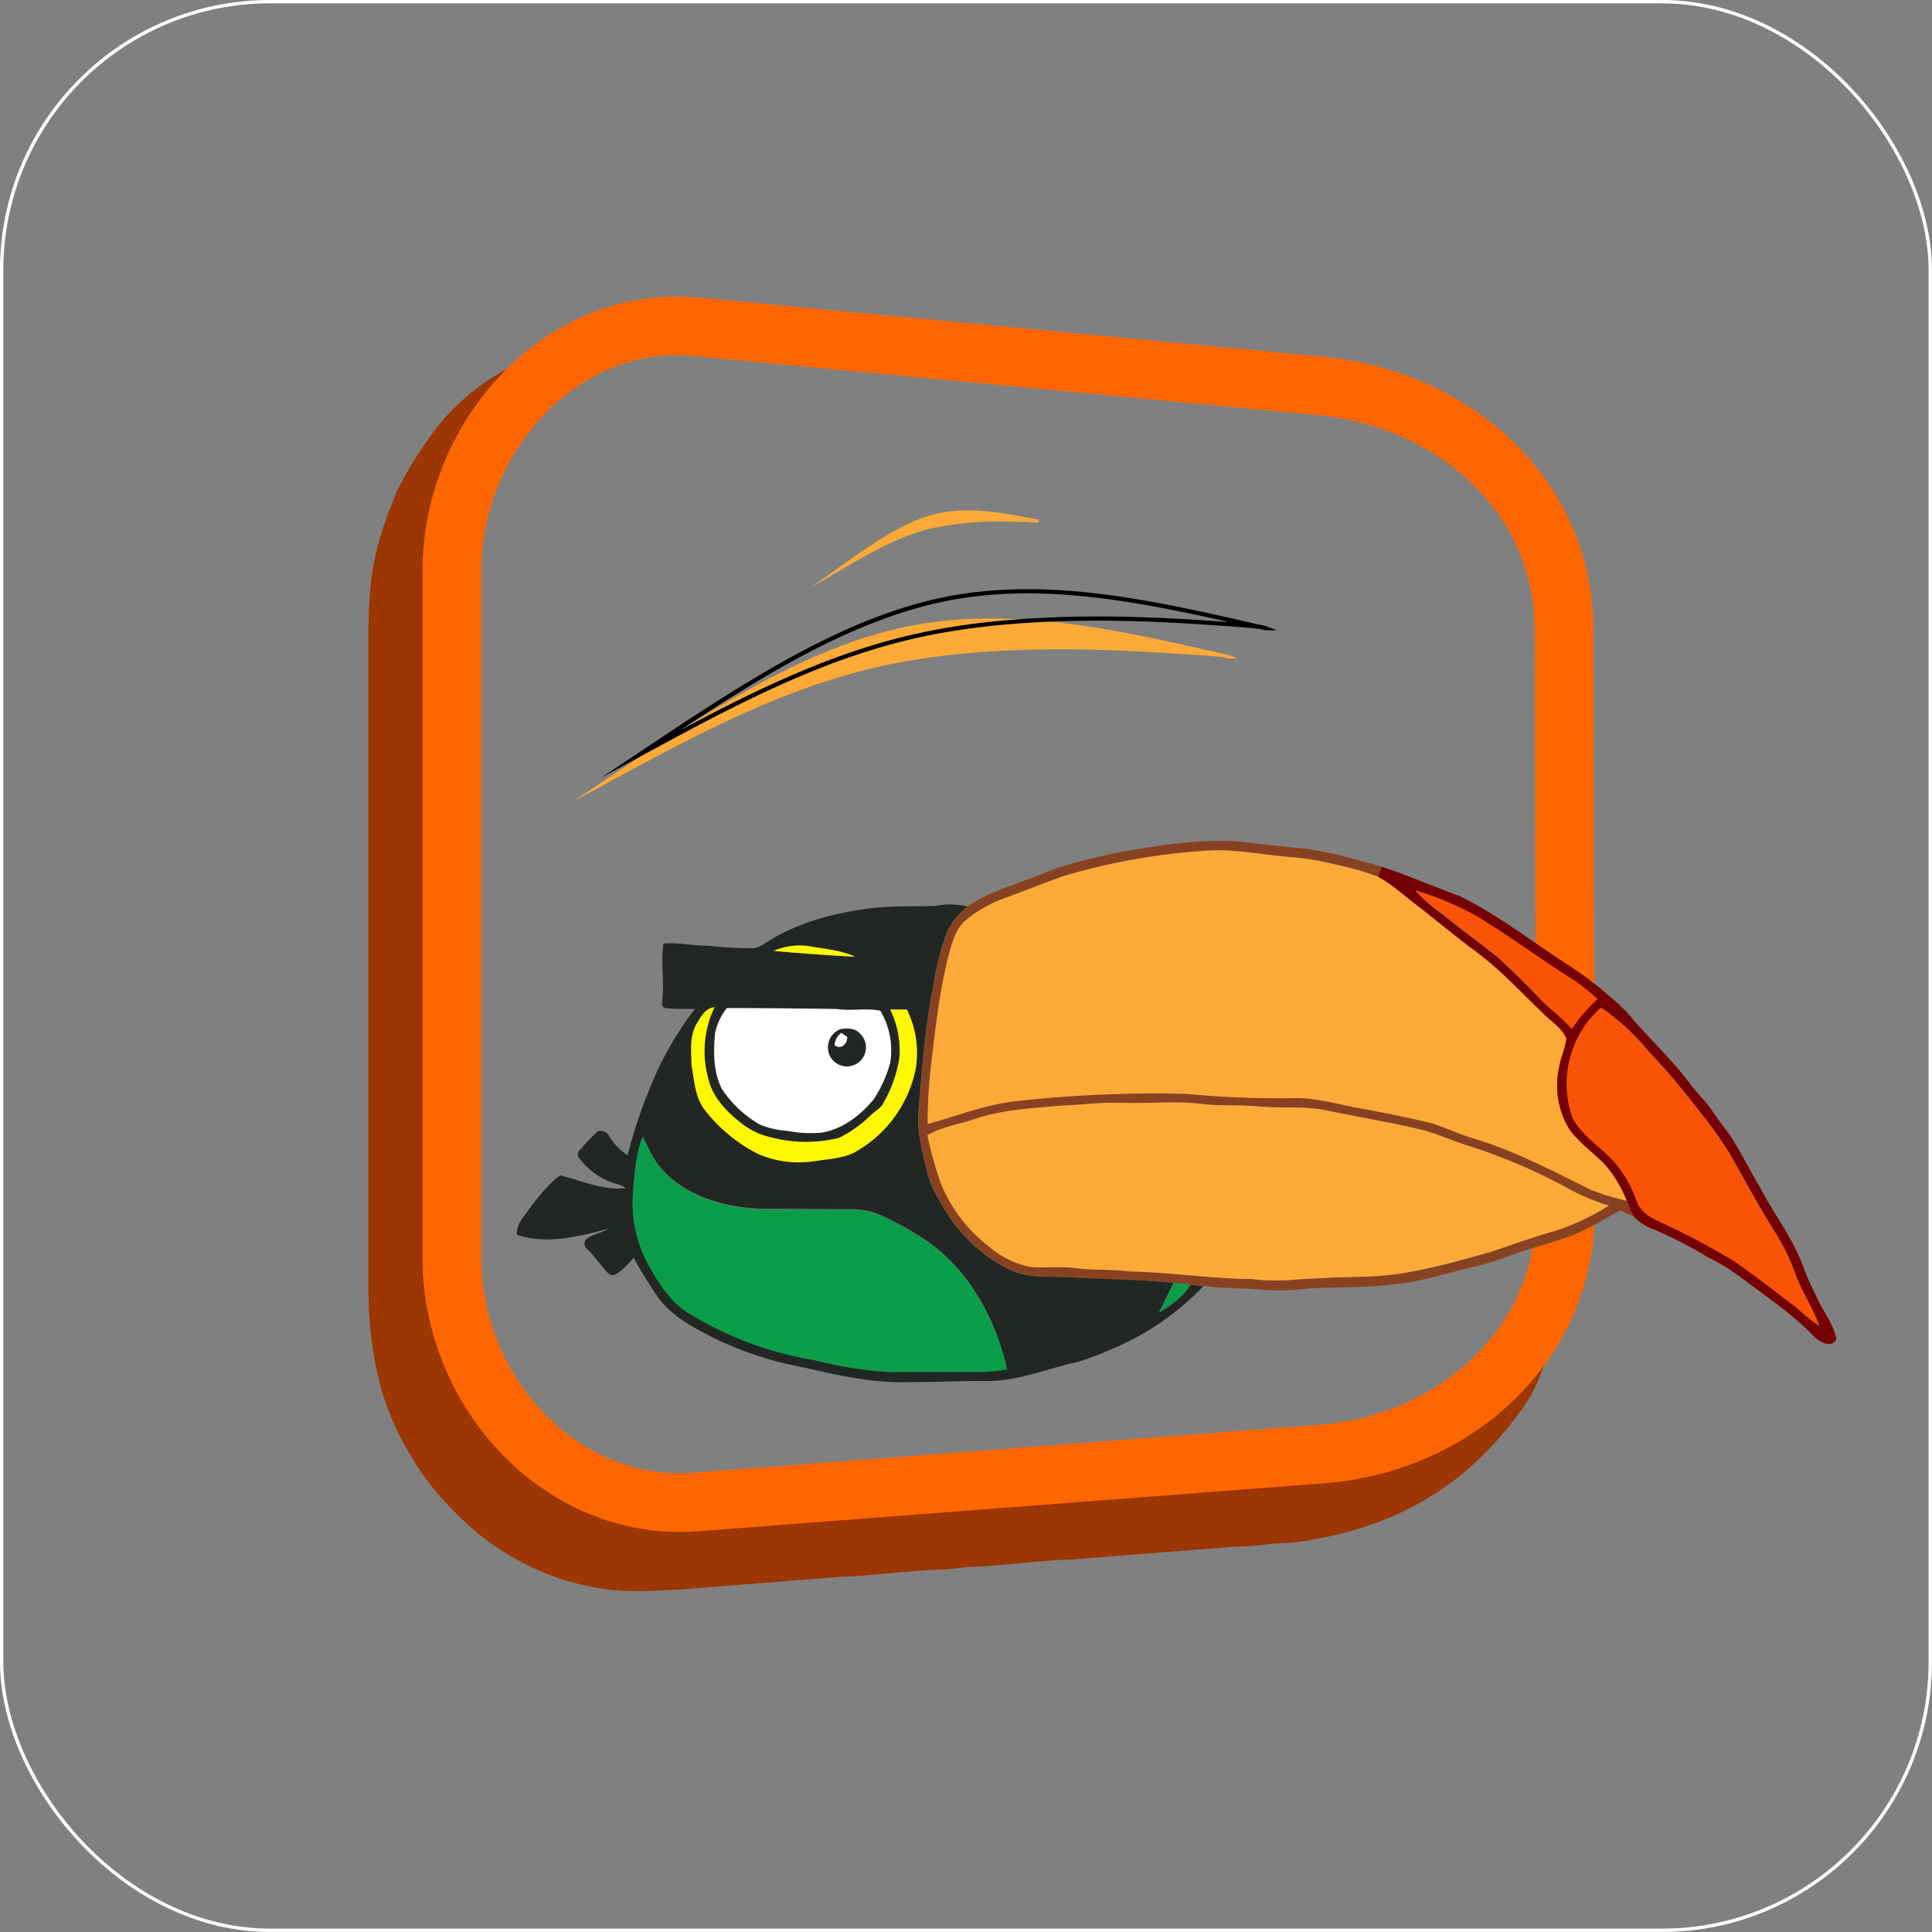 <svg id="Warstwa_1" data-name="Warstwa 1" xmlns="http://www.w3.org/2000/svg" viewBox="0 0 326.55 326.55"><rect x="0" y="0" width="326.55" height="326.55" fill="#808080" stroke="none"/><defs><style>.cls-12{stroke-miterlimit:22.93}.cls-12{stroke-width:.57px}.cls-10,.cls-11,.cls-12,.cls-5,.cls-7,.cls-8,.cls-9{fill-rule:evenodd}.cls-12,.cls-5{fill:#fdaa39}.cls-7{fill:#fa5305}.cls-8{fill:#232724}.cls-9{fill:#fff800}.cls-10{fill:#fff}.cls-11{fill:#0a9d49}.cls-12{stroke:#fdaa39}</style></defs><rect x=".28" y=".28" width="325.98" height="325.98" rx="45.38" style="stroke-width:.57px;stroke-miterlimit:22.93;stroke:#fff;fill:none"/><path d="M196.41 366.49v107.76c0 11 1.69 20.39 6.86 28.9a44.94 44.94 0 0 0 7.84 10.16 37.05 37.05 0 0 0 3.1 2.91c.61.49.87.78 1.57 1.3a45.69 45.69 0 0 0 13.85 7.27c8 2.27 11.64 1.92 19.58 1.54l27.36-2.16c4.73-.12 11.62-1.07 16.56-1.2 1.65 0 3.88-.44 5.52-.48 4.59-.12 12.08-1.14 16.32-1.2l27.6-2.16c1.74-.08 3.69-.13 5.38-.38 1.86-.28 3.69-.17 5.57-.44 16.17-2.27 28.19-9.16 37.43-21.84a24.62 24.62 0 0 0 3.33-5.82c.51-1.41 1.92-4.53 1.72-5.91s-2-1-3.2-2.16a7.32 7.32 0 0 0-3.34-1.87c-3 6.18-9.17 11.57-15.14 13.39a40.94 40.94 0 0 1-18.65 9.33c-5.73 1.14-19.22 1.79-25.56 2.27-1.52.12-3.71.45-5.3.47s-3.84.24-5.1.41c-3.14.42-12.36.68-15.64 1.17l-62.3 4.66c-10.49 0-19.91-6.65-25.39-15.16a36.71 36.71 0 0 1-5.57-18.92V362.17a36.77 36.77 0 0 1 5.71-19.49q.64-1 1.32-1.95c.84-6.25 2.58-10.2 9.25-15.82a7.64 7.64 0 0 0-3.72-3.62c-2.2-1-1.29-2.31-3-1.51a37.54 37.54 0 0 0-14.16 12.63 62 62 0 0 0-4.94 8.26c-3.94 9.6-4.86 14.2-4.86 25.82Z" transform="translate(-134.16 -257.68)" style="fill-rule:evenodd;fill:#9c3603"/><path d="m251.7 312.91 105.66 10c22.54 2.15 41.11 18.53 41.16 41.16l.22 98.21c.05 22.64-18.59 39.44-41.16 41.16l-105.88 8.11c-22.57 1.72-41.16-18.52-41.16-41.16V354.07c0-22.64 18.63-43.3 41.16-41.16Z" transform="translate(-134.16 -257.68)" style="stroke:#f60;stroke-width:9.92px;fill-rule:evenodd;stroke-miterlimit:22.93;fill:none"/><path d="M322.36 401.9c6.94-1.2 14-2.44 21.07-2 3.38.34 6.75.84 10.14 1.1 4.82.46 9.48 1.89 14.14 3.15l-.63 1.69a48.13 48.13 0 0 0-7.29-2.07 45.21 45.21 0 0 0-7.75-1.26c-4.46-.36-8.88-1.31-13.37-1.1a108.19 108.19 0 0 0-25.24 4.49c-3.13 1.16-6.24 2.38-9.38 3.54a21.87 21.87 0 0 0-6.72 3.82c-1.51 1.31-2.11 3.3-2.65 5.16-1.7 6.48-2.43 13.16-3.21 19.8a84.51 84.51 0 0 0-.51 9.41c5.08-1.4 10-3.39 15.32-3.9a210.55 210.55 0 0 1 28.51-1.19 159.17 159.17 0 0 0 17.6.72c4-.17 7.78 1 11.63 1.71 4.13.76 8.24 1.58 12.32 2.58 2.4.79 4.69 1.9 7.14 2.6 6.84 2.08 13.18 5.44 19.56 8.6a38.66 38.66 0 0 0 6.07 1.85c.39.89.76 1.8 1.19 2.68l-2.3-1.02c-2.94 1.6-5.8 3.44-9 4.55-1.8.59-3.6 1.21-5.43 1.71-3.48 1-6.76 2.51-10.29 3.28-4.66 1.09-9.23 2.65-14 3-5.41.68-10.87.26-16.28.89a41.11 41.11 0 0 1-6.84-.13c-2.85-.16-5.71-.13-8.55-.54l-2.19-.23c-.95-.1-1.91-.19-2.87-.27-6-.63-12-.55-18.06-1-3.28-.08-6.73.2-9.76-1.3a26.36 26.36 0 0 1-10-8.76c-1.49-2.41-3.13-4.82-3.8-7.61-.84-3.47-1.83-7-1.47-10.61.6-6.88 1-13.8 2.43-20.58a46.61 46.61 0 0 1 2.35-9.39 11.23 11.23 0 0 1 3.51-4.37c3.73-2.66 8.28-3.77 12.48-5.47 3.87-1.76 8.07-2.5 12.17-3.54Zm-8.74 42.65c-5 .45-10 .67-14.79 2.31-2.63.89-5.45 1.28-7.88 2.7a61.56 61.56 0 0 0 2.22 8 25.6 25.6 0 0 0 8.05 10.7 15.4 15.4 0 0 0 7 3.53c2.44.27 4.91-.09 7.36.17 3.12.47 6.29.19 9.41.61 6.95.14 13.84 1.23 20.79 1.29a32.13 32.13 0 0 0 6.79.14q5.77-.4 11.56-.52c7.45-.05 14.64-2.17 21.77-4.13 3.73-1.23 7.42-2.59 11.21-3.65a40.84 40.84 0 0 0 9-4.25 36.78 36.78 0 0 1-6-2.41 96.23 96.23 0 0 0-17.46-7.6c-2.55-.76-5-1.88-7.53-2.64-5.58-1.39-11.26-2.27-16.88-3.46-3.73-.76-7.54-.29-11.31-.63-3.28-.32-6.58 0-9.85-.47-4.39-.48-8.81 0-13.21-.15-3.46-.09-6.87.35-10.25.46Z" transform="translate(-134.16 -257.68)" style="fill:#894221;fill-rule:evenodd"/><path class="cls-5" d="M313.43 405.93a108.19 108.19 0 0 1 25.24-4.49c4.49-.21 8.91.74 13.37 1.1a45.21 45.21 0 0 1 7.75 1.26 48.13 48.13 0 0 1 7.29 2.07c2.51 1.32 4.55 3.31 6.82 5 3.07 2.41 6.07 4.9 9.19 7.25 4.43 3.2 8.13 7.25 12.05 11 1.32 1.28 3 2.33 3.78 4.08-.21 1.57-.9 3-1.18 4.59a14.2 14.2 0 0 0 1.74 10.86c1.62 2.15 3.81 3.76 5.73 5.62a20.5 20.5 0 0 1 3.9 6.36 38.66 38.66 0 0 1-6.07-1.85c-6.38-3.16-12.72-6.52-19.56-8.6-2.45-.7-4.74-1.81-7.14-2.6-4.08-1-8.19-1.82-12.32-2.58-3.85-.7-7.67-1.88-11.63-1.71a159.17 159.17 0 0 1-17.6-.72 210.55 210.55 0 0 0-28.51 1.19c-5.28.51-10.24 2.5-15.32 3.9a84.51 84.51 0 0 1 .51-9.41c.78-6.64 1.51-13.32 3.21-19.8.54-1.86 1.14-3.85 2.65-5.16a21.87 21.87 0 0 1 6.72-3.82c3.14-1.16 6.25-2.38 9.38-3.54Z" transform="translate(-134.16 -257.68)"/><path class="cls-5" d="M313.62 444.55c3.41-.11 6.79-.6 10.21-.46 4.4.15 8.82-.33 13.21.15 3.27.43 6.57.15 9.85.47 3.77.34 7.58-.13 11.31.63 5.62 1.19 11.3 2.07 16.88 3.46 2.55.76 5 1.88 7.53 2.64a96.23 96.23 0 0 1 17.46 7.6 36.78 36.78 0 0 0 6 2.41 40.84 40.84 0 0 1-9 4.25c-3.79 1.06-7.48 2.42-11.21 3.65-7.13 2-14.32 4.08-21.77 4.13q-5.79.11-11.56.52a32.13 32.13 0 0 1-6.79-.14c-6.95-.06-13.84-1.15-20.79-1.29-3.12-.42-6.29-.14-9.41-.61-2.45-.26-4.92.1-7.36-.17a15.4 15.4 0 0 1-7-3.53 25.6 25.6 0 0 1-8.05-10.7 61.56 61.56 0 0 1-2.22-8c2.43-1.42 5.25-1.81 7.88-2.7 4.8-1.64 9.87-1.86 14.83-2.31Z" transform="translate(-134.16 -257.68)"/><path d="M367.71 404.18c4.42 1.44 8.68 3.33 13.05 4.91 6.82 3.31 12.76 8.1 19.15 12.14a64 64 0 0 1 9.26 7.57c3.42 4.13 7.41 7.76 10.64 12.05 1.14 1.58 2.61 2.89 3.69 4.51 1.21 1.89 2.75 3.56 3.89 5.51 1.47 2.46 2.75 5 4.24 7.49 2.4 4.62 5.71 8.77 7.43 13.74a43.62 43.62 0 0 0 2.06 4.58c1 2.48 2.91 4.61 3.43 7.31-.74 1.65-2.8.54-3.73-.35-3.76-4-8.45-7-12.77-10.32a37.54 37.54 0 0 0-5.37-3.24 69 69 0 0 0-9.1-4.65 8.61 8.61 0 0 1-3.28-2.12c-.43-.88-.8-1.79-1.19-2.68a20.5 20.5 0 0 0-3.9-6.36c-1.92-1.86-4.11-3.47-5.73-5.62a14.2 14.2 0 0 1-1.74-10.86c.28-1.56 1-3 1.18-4.59-.77-1.75-2.46-2.8-3.78-4.08-3.92-3.78-7.62-7.83-12.05-11-3.12-2.35-6.12-4.84-9.19-7.25-2.27-1.66-4.31-3.65-6.82-5l.63-1.69Zm5.66 4a25.64 25.64 0 0 0 4.63 4.06c3.08 2.55 6.35 4.86 9.45 7.38 2.36 2.2 4.69 4.44 6.91 6.79 1.72 1.83 3.85 3.25 5.45 5.2a26.19 26.19 0 0 1 4.3-5 32.87 32.87 0 0 0-4-3.21c-5.5-3.47-10.72-7.35-16.26-10.74a52.61 52.61 0 0 0-10.52-4.44Zm26.49 38.17c1 2.25 3 3.82 4.75 5.41a19.18 19.18 0 0 1 6.14 8.74c.58 1.91 2.4 3 4.1 3.74a124.8 124.8 0 0 1 12.52 6.63c3.5 2.48 6.9 5.09 10.32 7.69a36.45 36.45 0 0 0 4 3.23c-1.15-3.08-3-5.85-4.13-8.95a35 35 0 0 0-3.21-6.63c-2.62-4.19-5-8.51-7.42-12.85a61.72 61.72 0 0 0-5.52-7.83 116.21 116.21 0 0 0-8.61-10.17 39.1 39.1 0 0 0-8-7.38 17.18 17.18 0 0 0-4.94 18.34Z" transform="translate(-134.16 -257.68)" style="fill:#740002;fill-rule:evenodd"/><path class="cls-7" d="M373.37 408.15a52.61 52.61 0 0 1 10.52 4.44c5.54 3.39 10.76 7.27 16.26 10.74a32.87 32.87 0 0 1 4 3.21 26.19 26.19 0 0 0-4.3 5c-1.6-1.95-3.73-3.37-5.45-5.2-2.22-2.35-4.55-4.59-6.91-6.79-3.1-2.52-6.37-4.83-9.45-7.38a25.64 25.64 0 0 1-4.67-4.02ZM399.86 446.32a17.18 17.18 0 0 1 4.91-18.32 39.1 39.1 0 0 1 8 7.38 116.21 116.21 0 0 1 8.61 10.17 61.72 61.72 0 0 1 5.52 7.83c2.38 4.34 4.8 8.66 7.42 12.85a35 35 0 0 1 3.21 6.63c1.11 3.1 3 5.87 4.13 8.95a36.45 36.45 0 0 1-4-3.23c-3.42-2.6-6.82-5.21-10.32-7.69a124.8 124.8 0 0 0-12.52-6.63c-1.7-.77-3.52-1.83-4.1-3.74a19.18 19.18 0 0 0-6.14-8.74c-1.75-1.64-3.73-3.21-4.72-5.46Z" transform="translate(-134.16 -257.68)"/><path class="cls-8" d="M292.49 410.75a12.59 12.59 0 0 1 5.22.16 11.23 11.23 0 0 0-3.51 4.37 46.61 46.61 0 0 0-2.35 9.39c-1.39 6.78-1.83 13.7-2.43 20.58-.36 3.61.63 7.14 1.47 10.61.67 2.79 2.31 5.2 3.8 7.61a26.36 26.36 0 0 0 10 8.76c3 1.5 6.48 1.22 9.76 1.3 6 .42 12.06.34 18.06 1-.79 1.66-1.65 3.3-2.42 5 2-1.26 4.06-2.62 5.29-4.71l2.19.23a45.53 45.53 0 0 1-15.35 10.59 52.15 52.15 0 0 1-5.92 2.24c-5.05 1.09-9.92 3.22-15.17 3.22-4.44-.05-8.88.22-13.31.18-6 .22-11.9-1.1-17.69-2.45a59.73 59.73 0 0 1-14.8-4.74c-3.58-1.85-7.4-3.68-9.85-7a76.07 76.07 0 0 1-4.23-6.83 14.76 14.76 0 0 1-2.89 2.75 1.13 1.13 0 0 1-1.48-.19c-1.21-1.29-2.18-2.8-3.45-4a1.14 1.14 0 0 1 .05-1.88c1.11-.68 2.42-.93 3.55-1.57-5 1.26-10.39 2.75-15.51 1a4.12 4.12 0 0 1 .75-2.5c1.95-2.69 3.89-5.49 6.57-7.53 3.63.89 7.27 2.6 11.1 2.16-1-.72-2.31-.83-3.41-1.39a12.29 12.29 0 0 1-4.53-3.78 1 1 0 0 1 .26-1.36 31.21 31.21 0 0 1 2.91-3.06 1.63 1.63 0 0 1 2 .88 9.93 9.93 0 0 0 3.07 3.15 86.88 86.88 0 0 1 4.76-13.7 56.2 56.2 0 0 1 6.59-11c-1.6-.07-3.2 0-4.79-.15a.8.8 0 0 1-.73-1.07c.44-3.27-.28-6.59.23-9.85 2.52-.24 5 .37 7.52.36a65.53 65.53 0 0 0 7.8.41 5.79 5.79 0 0 0 2.14-1c5.2-3.36 11.35-4.93 17.43-5.72 3.75-.49 7.54-.29 11.31-.43Zm-27.55 7.65c4.57.41 9.16.75 13.75 1-2.35-1.07-4.95-1.3-7.46-1.72a10.88 10.88 0 0 0-6.29.74Zm-13.08 12.41c-1.18 2.13-.82 4.66-.78 7 .48 2.47.56 5.17 2.09 7.28a26.73 26.73 0 0 0 9.21 7.65 17.45 17.45 0 0 0 9.79 1.14c2.34-.34 4.83-.44 6.91-1.7a20.89 20.89 0 0 0 9.77-13.37 16.35 16.35 0 0 0-1.4-10.51h-2.8a15.59 15.59 0 0 1 1.53 8.32 22.08 22.08 0 0 1-2.67 7.47c-.44 1-1.47 1.38-2.17 2.12A21 21 0 0 1 276 450a23.17 23.17 0 0 1-11.55-.05 12.21 12.21 0 0 1-5.1-2.45c-2.44-1.92-4.78-4.33-5.5-7.46a17.23 17.23 0 0 1 1.05-12.11c-1.59.15-2.33 1.67-3.07 2.88Zm5.11-2.73a10 10 0 0 0-2 4.31c-.28 3.11-.28 6.46 1.15 9.33a19 19 0 0 0 6.49 6.06 15.22 15.22 0 0 0 4.75 1.05 19.08 19.08 0 0 0 5.49.29c3.58-.52 6.63-2.88 8.89-5.6a21.6 21.6 0 0 0 2.8-6.16 13 13 0 0 0-1.66-8.84c-2.39-.49-4.84.09-7.24-.28q-9.35-.19-18.71-.16Zm-14.18 21.72c-1.14 2.91-1.34 6.06-1.6 9.15a22 22 0 0 0 2.53 12.41c1.78 3.05 3.66 6.24 6.74 8.15a58.63 58.63 0 0 0 21.39 8 69.06 69.06 0 0 0 12.45 2h15.26a21.89 21.89 0 0 0 4.78-.46c-1.87-8.38-6.27-16.51-13.38-21.54a52.4 52.4 0 0 0-7.26-4.12 11.88 11.88 0 0 0-5.64-1.32c-5.23 0-10.46-.1-15.68-.08-5.67-.36-11.69-1.92-15.78-6.11-1.77-1.62-2.71-3.88-3.81-6.08Z" transform="translate(-134.16 -257.68)"/><path class="cls-8" d="M276.21 431.6c1.07-.1 2.31-.23 3.13.62a3.23 3.23 0 1 1-4.87 4.08 3.33 3.33 0 0 1 1.74-4.7Zm-1 2.73c1.08.86 2.17-.26 2.13-1.39l-1-.67a2.77 2.77 0 0 0-1.11 2.06Z" transform="translate(-134.16 -257.68)"/><path class="cls-9" d="M264.94 418.4a10.88 10.88 0 0 1 6.29-.74c2.51.42 5.11.65 7.46 1.72-4.59-.23-9.18-.57-13.75-.98ZM251.86 430.81c.74-1.21 1.48-2.73 3.07-2.88a17.23 17.23 0 0 0-1.05 12.07c.72 3.13 3.06 5.54 5.5 7.46a12.21 12.21 0 0 0 5.1 2.45A23.17 23.17 0 0 0 276 450a21 21 0 0 0 5.31-3.78c.7-.74 1.73-1.16 2.17-2.12a22.08 22.08 0 0 0 2.67-7.47 15.59 15.59 0 0 0-1.53-8.32h2.8a16.35 16.35 0 0 1 1.4 10.51 20.89 20.89 0 0 1-9.77 13.37c-2.08 1.26-4.57 1.36-6.91 1.7a17.45 17.45 0 0 1-9.79-1.14 26.73 26.73 0 0 1-9.21-7.65c-1.53-2.11-1.61-4.81-2.09-7.28-.05-2.35-.37-4.88.81-7.01Z" transform="translate(-134.16 -257.68)"/><path class="cls-10" d="M257 428.08q9.36 0 18.71.16c2.4.37 4.85-.21 7.24.28a13 13 0 0 1 1.66 8.84 21.6 21.6 0 0 1-2.8 6.16c-2.26 2.72-5.31 5.08-8.89 5.6a19.08 19.08 0 0 1-5.49-.29 15.22 15.22 0 0 1-4.75-1.05 19 19 0 0 1-6.49-6.06c-1.43-2.87-1.43-6.22-1.15-9.33a10 10 0 0 1 2-4.31Zm19.24 3.52a3.33 3.33 0 0 0-1.74 4.7 3.23 3.23 0 1 0 4.87-4.08c-.85-.85-2.09-.72-3.16-.62Z" transform="translate(-134.16 -257.68)"/><path class="cls-10" d="M275.23 434.33a2.77 2.77 0 0 1 1.14-2.06l1 .67c.03 1.13-1.06 2.25-2.14 1.39Z" transform="translate(-134.16 -257.68)"/><path class="cls-11" d="M242.79 449.8c1.1 2.15 2 4.46 3.81 6.16 4.09 4.19 10.11 5.75 15.78 6.11 5.22 0 10.45.12 15.68.08a11.88 11.88 0 0 1 5.64 1.32 52.4 52.4 0 0 1 7.26 4.12c7.11 5 11.51 13.16 13.38 21.54a21.89 21.89 0 0 1-4.78.46c-5.09-.06-10.18 0-15.26 0a69.06 69.06 0 0 1-12.45-2 58.63 58.63 0 0 1-21.39-8c-3.08-1.91-5-5.1-6.74-8.15a22 22 0 0 1-2.53-12.44c.26-3.14.46-6.29 1.6-9.2ZM332.52 474.5c1 .08 1.92.17 2.87.27-1.23 2.09-3.28 3.45-5.29 4.71.77-1.68 1.63-3.32 2.42-4.98Z" transform="translate(-134.16 -257.68)"/><path class="cls-12" d="M341.79 368.69c-.49-.18-1-.36-10.9-.95s-29.29-1.62-46.65 2-32.69 11.95-48 20.25c16.92-11.3 33.85-22.61 51.44-26.16s35.84.66 54.11 4.86Z" transform="translate(-134.16 -257.68)"/><path d="M348 363.85c-.49-.18-1-.36-10.9-1s-29.29-1.62-46.65 2-32.69 11.95-48 20.25c16.92-11.3 33.85-22.6 51.44-26.16s35.85.72 54.11 4.91Z" transform="translate(-134.16 -257.68)" style="stroke:#000;stroke-width:.71px;fill-rule:evenodd;stroke-miterlimit:22.93;fill:none"/><path class="cls-12" d="M309.7 345.82a17.48 17.48 0 0 0-3.46-.2 57.67 57.67 0 0 0-14.73 1.08c-5.46 1.31-10.24 4.09-15 6.86 5.25-3.74 10.49-7.47 16-8.76s11.37-.14 17.19 1.02Z" transform="translate(-134.16 -257.68)"/></svg>